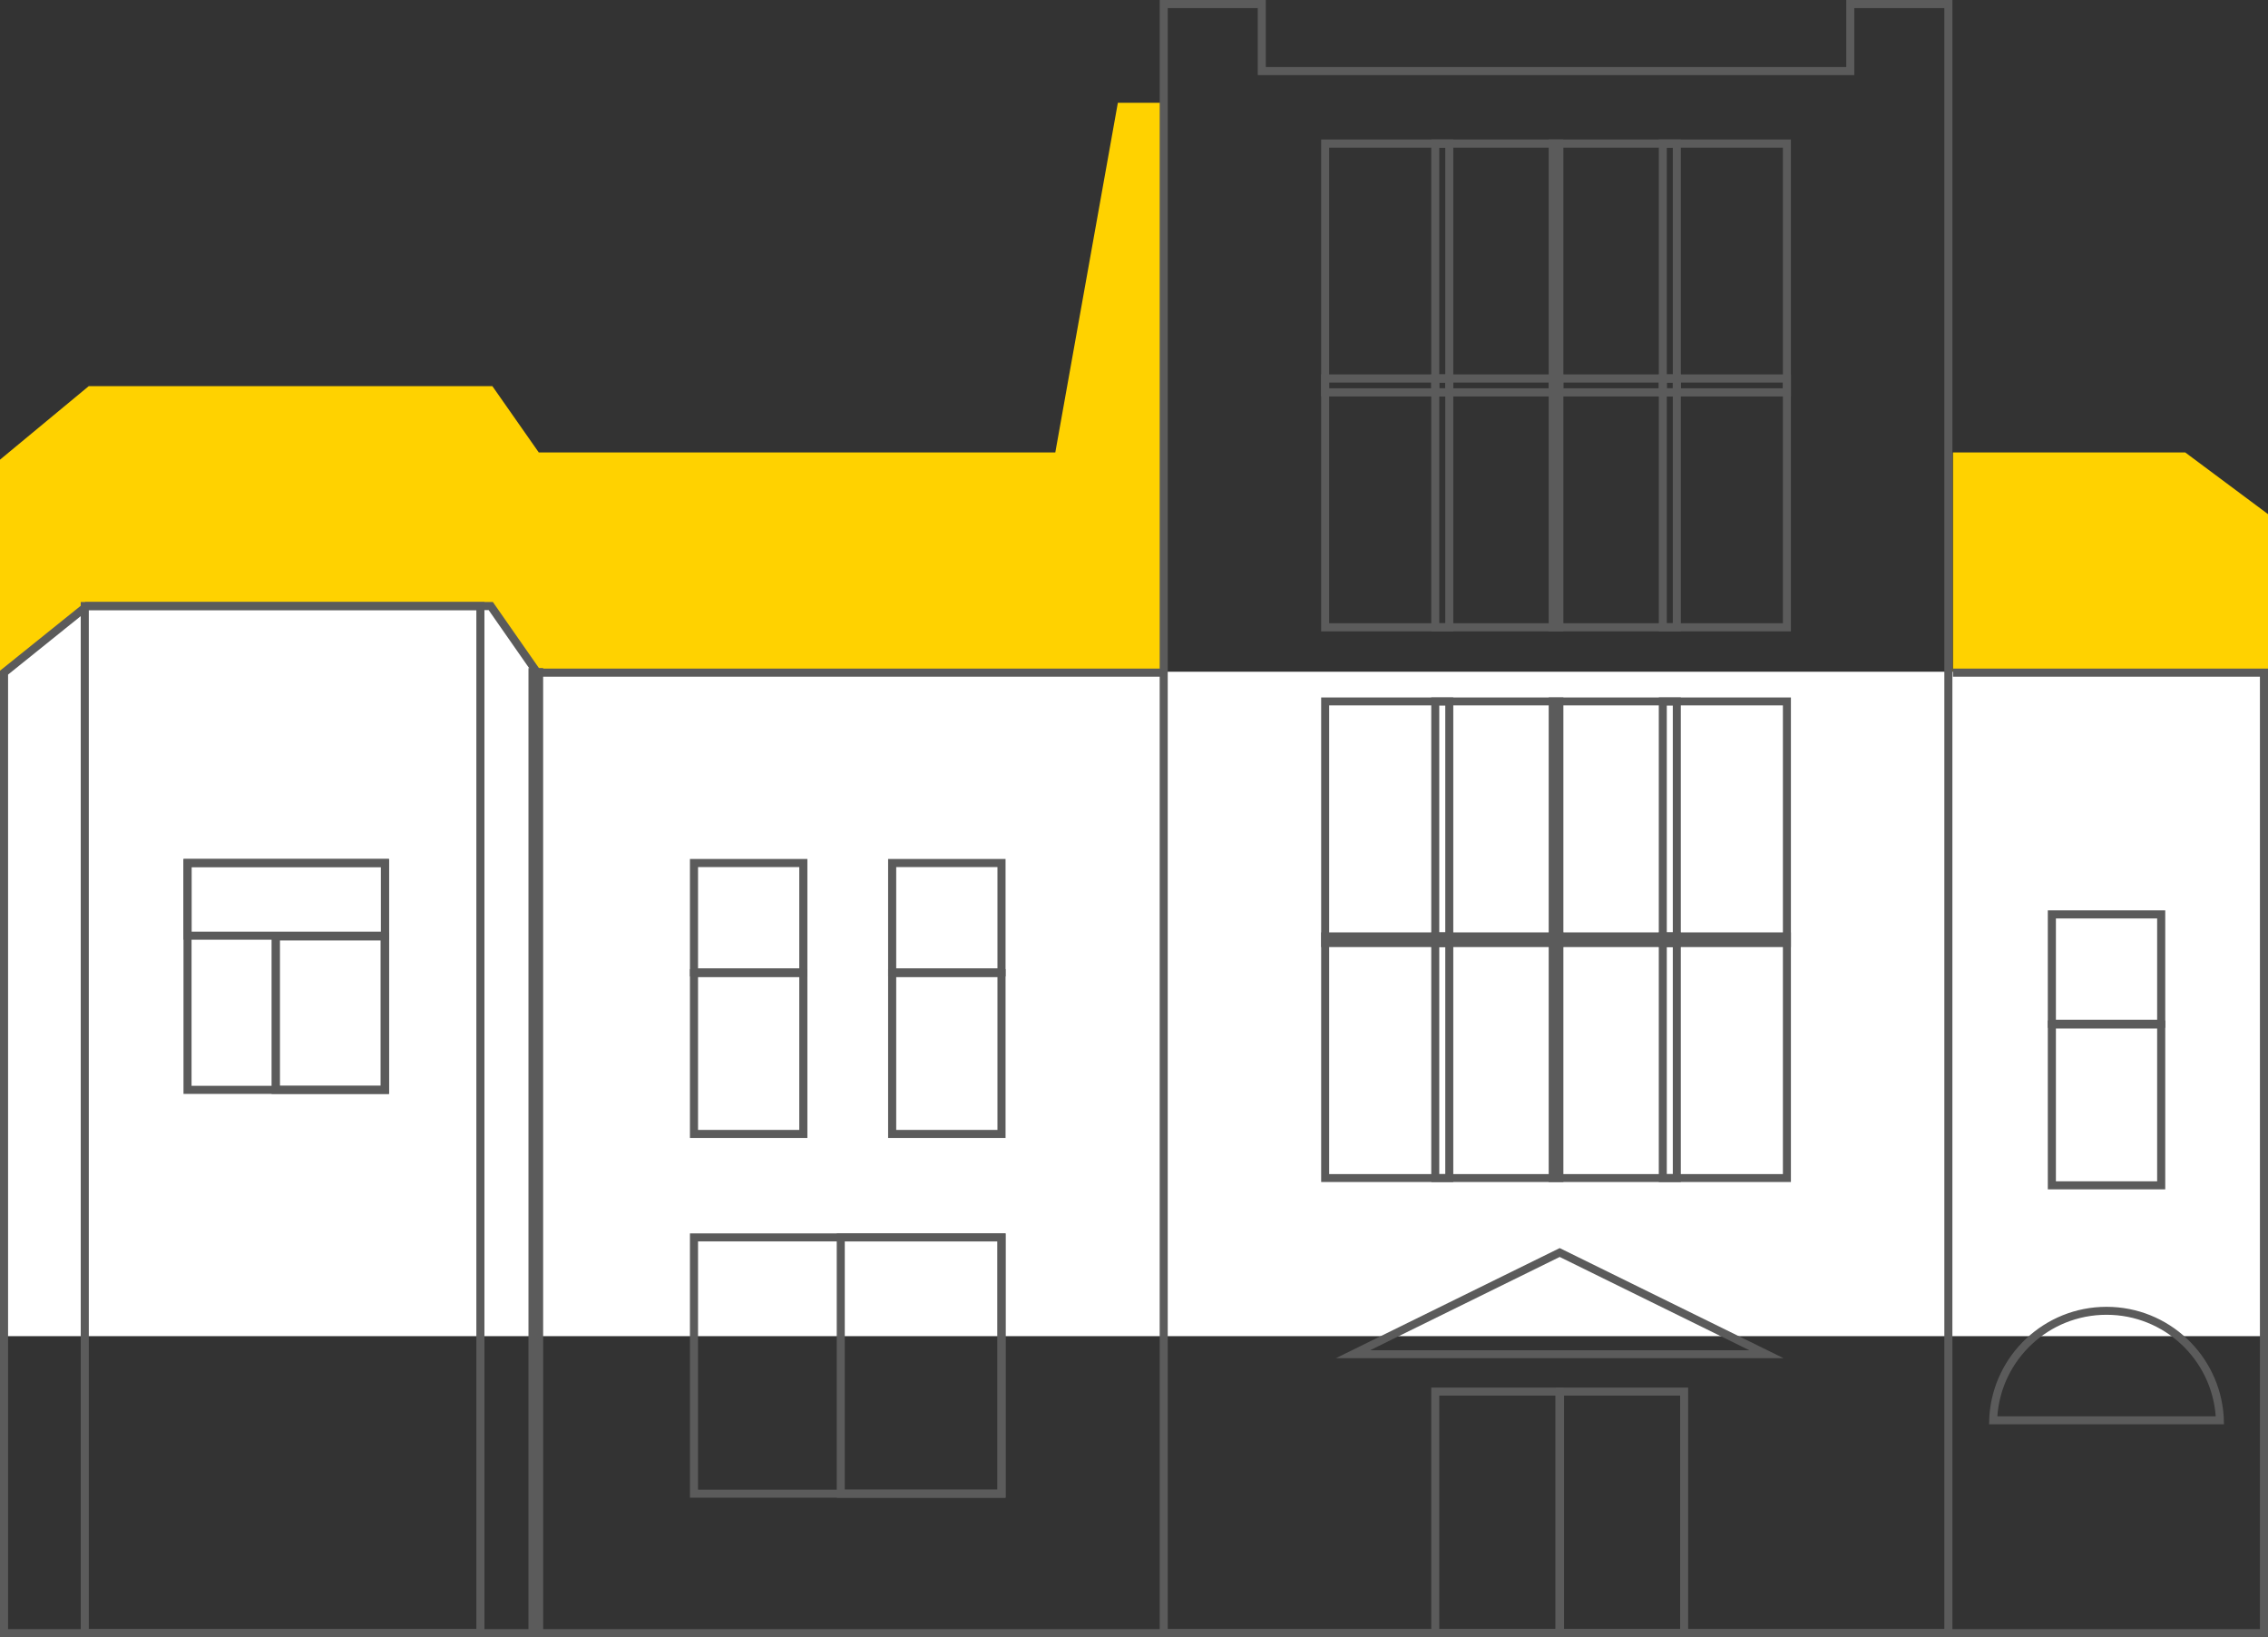 <svg width="309" height="223" viewBox="0 0 309 223" fill="none" xmlns="http://www.w3.org/2000/svg">
<rect x="0" y="0" width="309" height="223" fill="#333333" stroke="none"/>
<path d="M67.079 52.592H12.097L0 62.613V92L12.107 82.387L67.138 82.662L73.467 91.451H158.765V14H152.301L143.779 61.624H73.402L67.079 52.592Z" fill="#FFD200"/>
<path d="M297.719 61.624H266.076V91.451L306.524 91.725H309V70.028L297.719 61.624Z" fill="#FFD200"/>
<path d="M12 82.5L0.5 91.5V182H309V91.5H158.5H73L67 82.5H12Z" fill="white"/>
<path fill-rule="evenodd" clip-rule="evenodd" d="M72 222V91H74V222H72Z" fill="#5B5B5B"/>
<path fill-rule="evenodd" clip-rule="evenodd" d="M11.638 82H67.15L73.479 91.07H158.765V92.17H72.904L66.576 83.099H12.026L1.101 91.883V221.901H307.899V92.17H266.076V91.07H309V223H0V91.357L11.638 82Z" fill="#5B5B5B"/>
<path fill-rule="evenodd" clip-rule="evenodd" d="M158 0H172.459V9.13H251.541V0H266V223H158V0ZM159.096 1.101V221.899H264.904V1.101H252.637V10.232H171.363V1.101H159.096Z" fill="#5B5B5B"/>
<path fill-rule="evenodd" clip-rule="evenodd" d="M11 82H66V223H11V82ZM12.1 83.102V221.898H64.9V83.102H12.1Z" fill="#5B5B5B"/>
<path fill-rule="evenodd" clip-rule="evenodd" d="M51.902 118.103H26.098V147.897H51.902V118.103ZM25 117V149H53V117H25Z" fill="#5B5B5B"/>
<path fill-rule="evenodd" clip-rule="evenodd" d="M51.902 118.1H26.098V126.9H51.902V118.1ZM25 117V128H53V117H25Z" fill="#5B5B5B"/>
<path fill-rule="evenodd" clip-rule="evenodd" d="M51.857 128.1H38.143V147.9H51.857V128.1ZM37 127V149H53V127H37Z" fill="#5B5B5B"/>
<path fill-rule="evenodd" clip-rule="evenodd" d="M135.897 169.091H95.103V202.909H135.897V169.091ZM94 168V204H137V168H94Z" fill="#5B5B5B"/>
<path fill-rule="evenodd" clip-rule="evenodd" d="M135.905 169.091H115.095V202.909H135.905V169.091ZM114 168V204H137V168H114Z" fill="#5B5B5B"/>
<path fill-rule="evenodd" clip-rule="evenodd" d="M196.909 96.079H181.091V127.921H196.909V96.079ZM180 95V129H198V95H180Z" fill="#5B5B5B"/>
<path fill-rule="evenodd" clip-rule="evenodd" d="M196.909 128.079H181.091V159.921H196.909V128.079ZM180 127V161H198V127H180Z" fill="#5B5B5B"/>
<path fill-rule="evenodd" clip-rule="evenodd" d="M211.909 96.079H196.091V127.921H211.909V96.079ZM195 95V129H213V95H195Z" fill="#5B5B5B"/>
<path fill-rule="evenodd" clip-rule="evenodd" d="M211.909 128.079H196.091V159.921H211.909V128.079ZM195 127V161H213V127H195Z" fill="#5B5B5B"/>
<path fill-rule="evenodd" clip-rule="evenodd" d="M227.909 96.079H212.091V127.921H227.909V96.079ZM211 95V129H229V95H211Z" fill="#5B5B5B"/>
<path fill-rule="evenodd" clip-rule="evenodd" d="M227.909 128.079H212.091V159.921H227.909V128.079ZM211 127V161H229V127H211Z" fill="#5B5B5B"/>
<path fill-rule="evenodd" clip-rule="evenodd" d="M242.909 96.079H227.091V127.921H242.909V96.079ZM226 95V129H244V95H226Z" fill="#5B5B5B"/>
<path fill-rule="evenodd" clip-rule="evenodd" d="M242.909 128.079H227.091V159.921H242.909V128.079ZM226 127V161H244V127H226Z" fill="#5B5B5B"/>
<path fill-rule="evenodd" clip-rule="evenodd" d="M196.909 20.111H181.091V52.889H196.909V20.111ZM180 19V54H198V19H180Z" fill="#5B5B5B"/>
<path fill-rule="evenodd" clip-rule="evenodd" d="M196.909 52.111H181.091V84.889H196.909V52.111ZM180 51V86H198V51H180Z" fill="#5B5B5B"/>
<path fill-rule="evenodd" clip-rule="evenodd" d="M211.909 20.111H196.091V52.889H211.909V20.111ZM195 19V54H213V19H195Z" fill="#5B5B5B"/>
<path fill-rule="evenodd" clip-rule="evenodd" d="M211.909 52.111H196.091V84.889H211.909V52.111ZM195 51V86H213V51H195Z" fill="#5B5B5B"/>
<path fill-rule="evenodd" clip-rule="evenodd" d="M227.909 20.111H212.091V52.889H227.909V20.111ZM211 19V54H229V19H211Z" fill="#5B5B5B"/>
<path fill-rule="evenodd" clip-rule="evenodd" d="M227.909 52.111H212.091V84.889H227.909V52.111ZM211 51V86H229V51H211Z" fill="#5B5B5B"/>
<path fill-rule="evenodd" clip-rule="evenodd" d="M242.909 20.111H227.091V52.889H242.909V20.111ZM226 19V54H244V19H226Z" fill="#5B5B5B"/>
<path fill-rule="evenodd" clip-rule="evenodd" d="M242.909 52.111H227.091V84.889H242.909V52.111ZM226 51V86H244V51H226Z" fill="#5B5B5B"/>
<path fill-rule="evenodd" clip-rule="evenodd" d="M211.909 190.097H196.091V221.903H211.909V190.097ZM195 189V223H213V189H195Z" fill="#5B5B5B"/>
<path fill-rule="evenodd" clip-rule="evenodd" d="M228.909 190.097H213.091V221.903H228.909V190.097ZM212 189V223H230V189H212Z" fill="#5B5B5B"/>
<path fill-rule="evenodd" clip-rule="evenodd" d="M108.897 133.095H95.103V153.905H108.897V133.095ZM94 132V155H110V132H94Z" fill="#5B5B5B"/>
<path fill-rule="evenodd" clip-rule="evenodd" d="M108.897 118.103H95.103V131.897H108.897V118.103ZM94 117V133H110V117H94Z" fill="#5B5B5B"/>
<path fill-rule="evenodd" clip-rule="evenodd" d="M135.897 133.095H122.103V153.905H135.897V133.095ZM121 132V155H137V132H121Z" fill="#5B5B5B"/>
<path fill-rule="evenodd" clip-rule="evenodd" d="M135.897 118.103H122.103V131.897H135.897V118.103ZM121 117V133H137V117H121Z" fill="#5B5B5B"/>
<path fill-rule="evenodd" clip-rule="evenodd" d="M293.897 140.095H280.103V160.905H293.897V140.095ZM279 139V162H295V139H279Z" fill="#5B5B5B"/>
<path fill-rule="evenodd" clip-rule="evenodd" d="M293.897 125.103H280.103V138.897H293.897V125.103ZM279 124V140H295V124H279Z" fill="#5B5B5B"/>
<path fill-rule="evenodd" clip-rule="evenodd" d="M212.5 171.209L186.657 183.919H238.343L212.5 171.209ZM212.5 170L182 185H243L212.5 170Z" fill="#5B5B5B"/>
<path fill-rule="evenodd" clip-rule="evenodd" d="M287 179.085C279.127 179.085 272.679 185.184 272.124 192.915H301.876C301.321 185.184 294.873 179.085 287 179.085ZM302.964 192.915C302.406 184.585 295.472 178 287 178C278.528 178 271.594 184.585 271.036 192.915C271.012 193.274 271 193.635 271 194H303C303 193.635 302.988 193.274 302.964 192.915Z" fill="#5B5B5B"/>
</svg>
